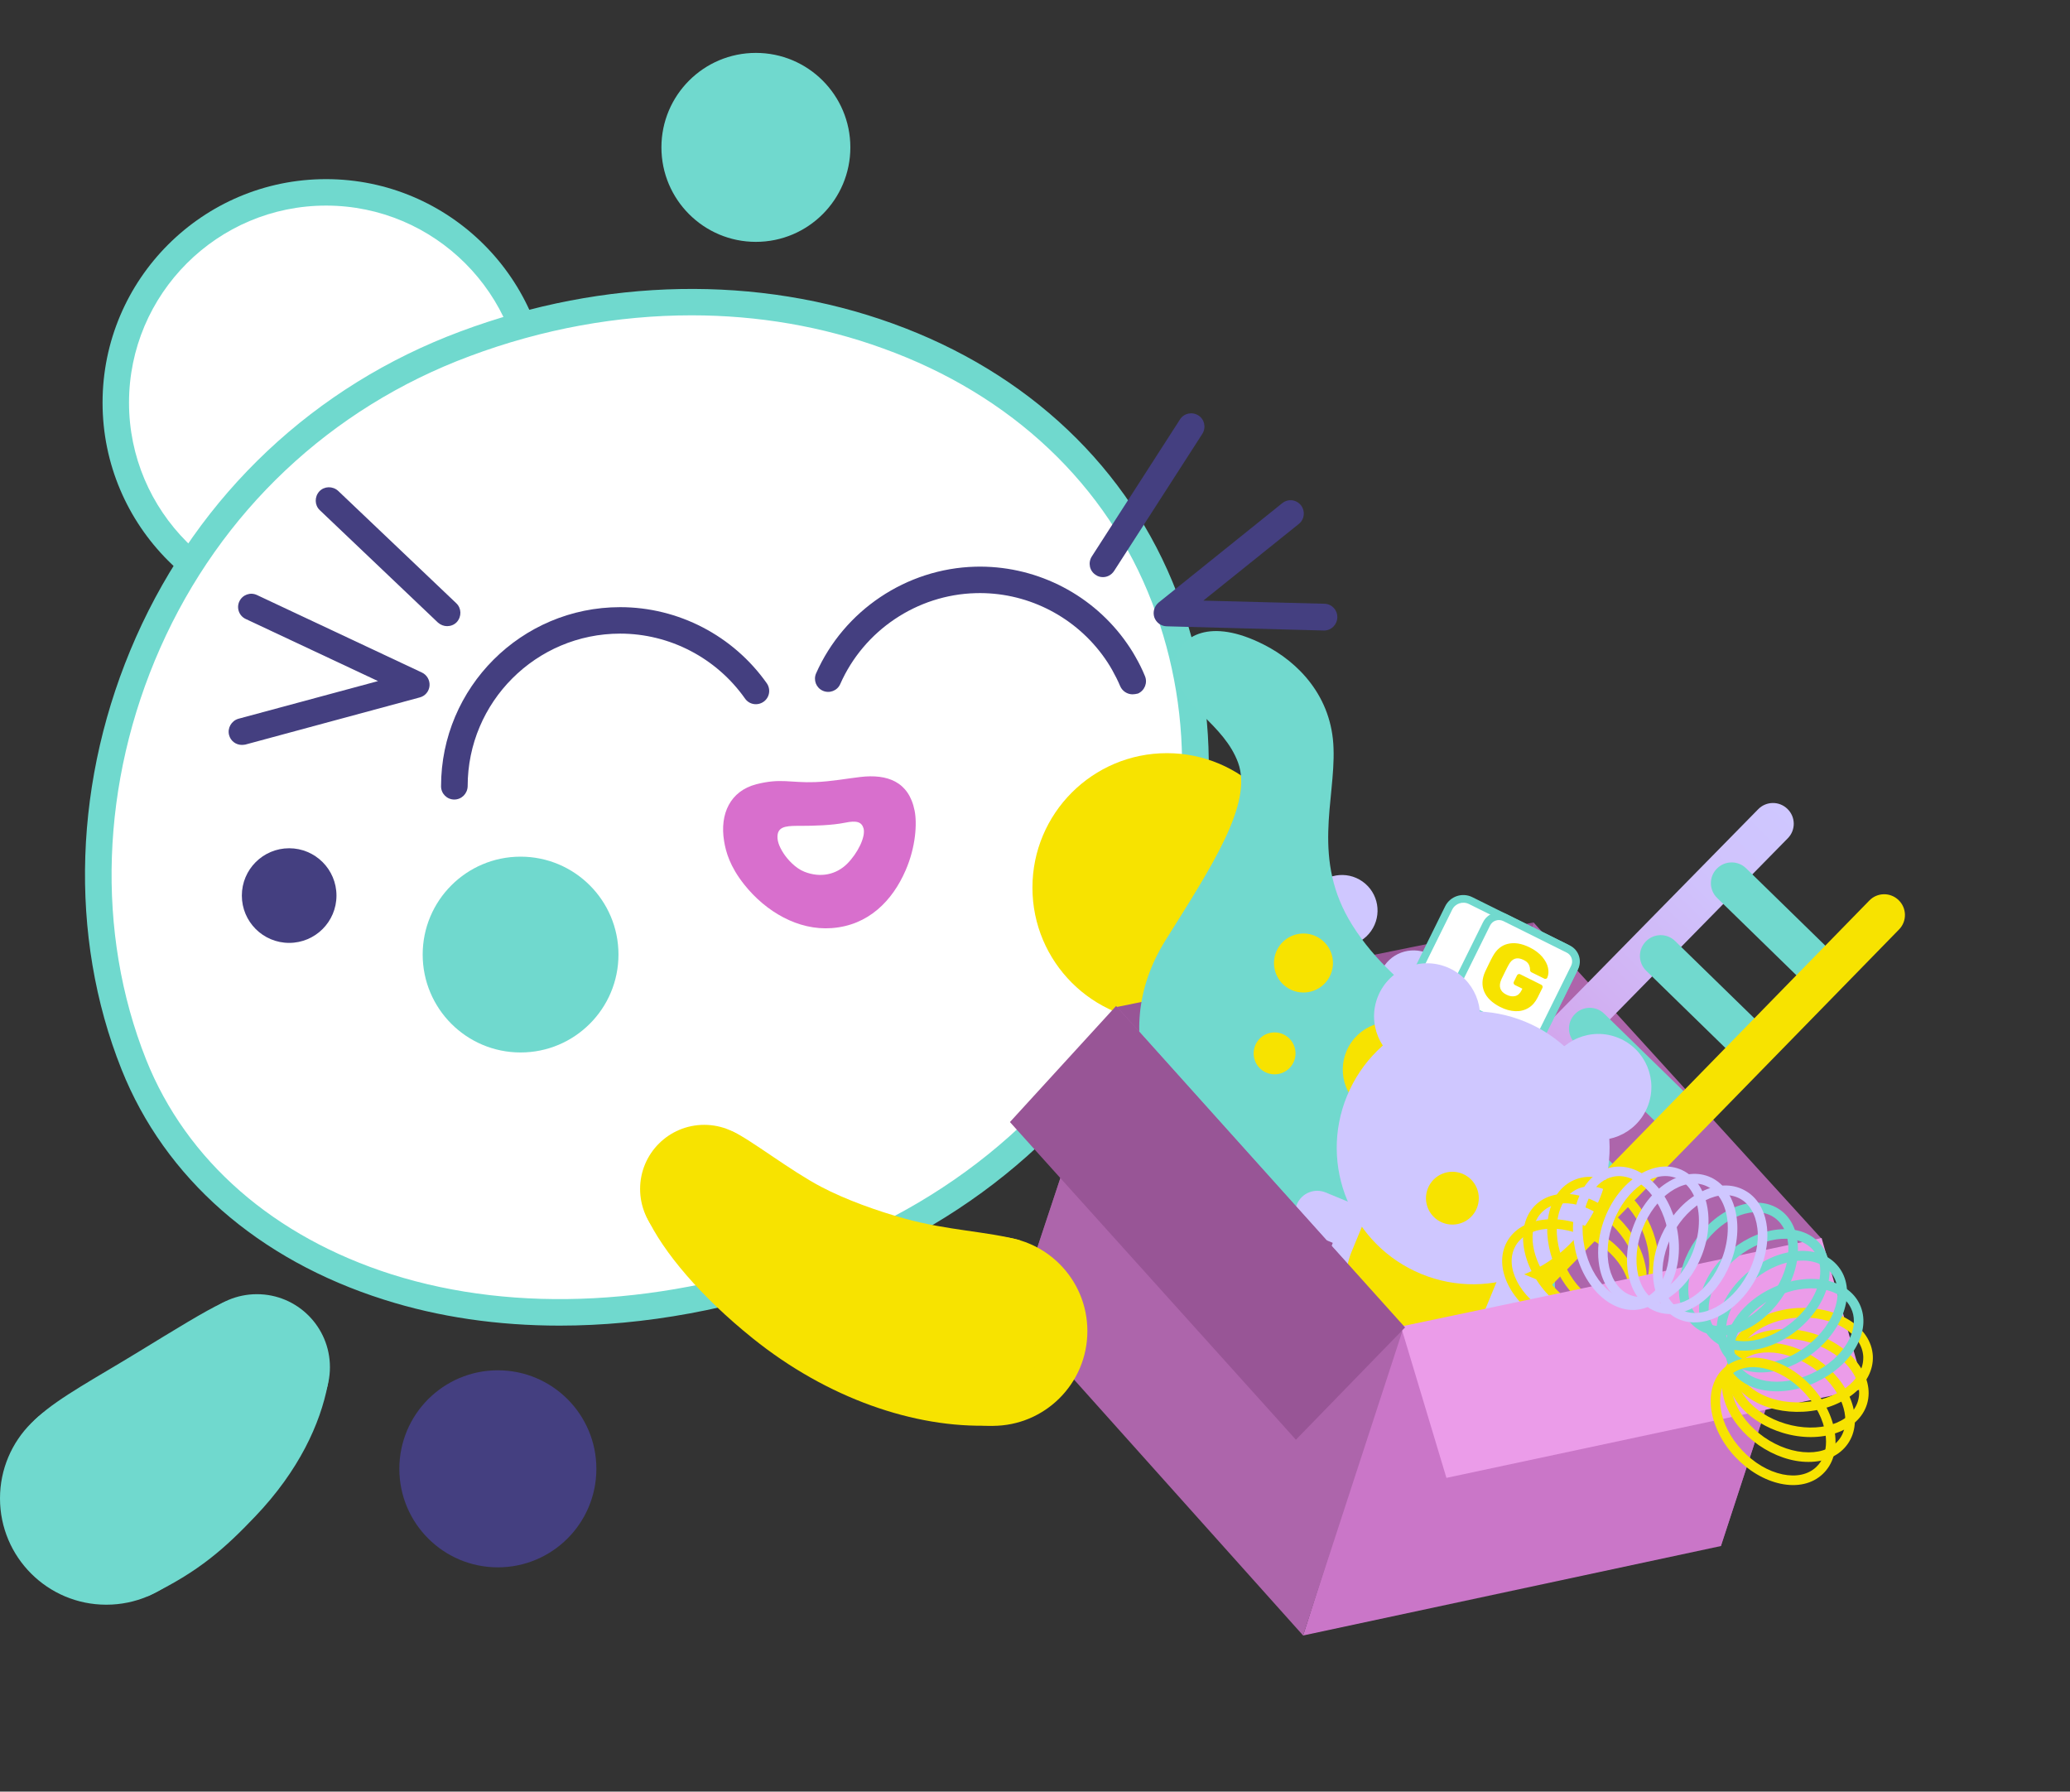 <?xml version="1.0" encoding="UTF-8" standalone="no"?>
<!DOCTYPE svg PUBLIC "-//W3C//DTD SVG 1.1//EN" "http://www.w3.org/Graphics/SVG/1.1/DTD/svg11.dtd">
<svg width="100%" height="100%" viewBox="0 0 587 508" version="1.1" xmlns="http://www.w3.org/2000/svg" xmlns:xlink="http://www.w3.org/1999/xlink" xml:space="preserve" xmlns:serif="http://www.serif.com/" style="fill-rule:evenodd;clip-rule:evenodd;stroke-linejoin:round;stroke-miterlimit:2;">
    <rect x="0" y="0" width="587" height="508" fill="#333333" stroke="none"/>
    <path d="M92.458,175.554C126.361,175.554 153.846,148.069 153.846,114.166C153.846,80.262 126.361,52.777 92.458,52.777C58.554,52.777 31.069,80.262 31.069,114.166C31.069,148.069 58.554,175.554 92.458,175.554Z" style="fill:white;fill-rule:nonzero;"/>
    <path d="M92.457,177.54C57.504,177.54 29.083,149.118 29.083,114.166C29.083,79.213 57.504,50.791 92.457,50.791C127.41,50.791 155.831,79.213 155.831,114.166C155.831,149.118 127.41,177.54 92.457,177.54ZM92.457,58.294C61.653,58.294 36.586,83.361 36.586,114.166C36.586,144.97 61.653,170.037 92.457,170.037C123.262,170.037 148.329,144.97 148.329,114.166C148.329,83.361 123.262,58.294 92.457,58.294Z" style="fill:rgb(112,217,206);fill-rule:nonzero;"/>
    <path d="M37.953,301.816C61.741,361.483 141.664,391.493 231.915,358.527C319.606,326.531 357.604,240.737 330.242,169.463C302.88,98.19 214.439,66.723 131.955,97.439C42.984,130.583 9.179,229.572 37.953,301.816Z" style="fill:white;fill-rule:nonzero;"/>
    <path d="M158.7,375.871C141.18,375.871 124.365,373.443 108.875,368.501C73.172,357.203 46.736,333.989 34.468,303.229C19.33,265.275 20.831,220.613 38.572,180.629C56.534,140.159 89.236,109.355 130.632,93.953C171.454,78.727 214.969,77.933 253.055,91.702C291.539,105.56 320.181,132.745 333.773,168.184C347.057,202.827 345.601,241.09 329.713,275.999C311.795,315.321 277.505,345.905 233.196,362.101C208.128,371.237 182.796,375.871 158.7,375.871ZM196.124,89.407C175.206,89.407 153.89,93.247 133.236,100.97C93.737,115.666 62.58,145.058 45.456,183.674C28.554,221.804 27.097,264.392 41.44,300.448C52.871,329.09 77.629,350.715 111.125,361.351C146.431,372.517 188.843,370.266 230.592,355.04C273.003,339.594 305.749,310.378 322.829,272.866C337.878,239.81 339.246,203.578 326.712,170.876C313.914,137.512 286.861,111.915 250.451,98.807C233.284,92.541 214.881,89.407 196.124,89.407Z" style="fill:rgb(112,217,206);fill-rule:nonzero;"/>
    <path d="M128.823,226.703C126.748,226.703 125.071,225.026 125.071,222.952C125.071,194.928 147.844,172.155 175.868,172.155C192.373,172.155 207.908,180.232 217.44,193.736C218.632,195.457 218.235,197.796 216.514,198.988C214.792,200.18 212.453,199.782 211.262,198.061C203.141,186.543 189.902,179.658 175.868,179.658C151.992,179.658 132.618,199.076 132.618,222.908C132.574,225.026 130.897,226.703 128.823,226.703Z" style="fill:rgb(68,63,128);fill-rule:nonzero;"/>
    <path d="M321.151,196.87C319.695,196.87 318.283,195.987 317.665,194.575C317.003,192.986 316.209,191.441 315.37,189.941C314.532,188.44 313.561,186.984 312.546,185.616C304.116,174.318 290.7,167.786 276.666,168.184C260.072,168.625 244.979,178.731 238.271,193.957C237.432,195.855 235.226,196.693 233.328,195.855C231.43,195.016 230.592,192.809 231.43,190.912C239.33,173.082 257.027,161.211 276.534,160.681C293.039,160.24 308.794,167.875 318.68,181.158C319.872,182.791 321.019,184.468 321.99,186.234C323.005,187.999 323.932,189.853 324.682,191.706C325.476,193.604 324.594,195.81 322.696,196.649C322.122,196.781 321.637,196.87 321.151,196.87Z" style="fill:rgb(68,63,128);fill-rule:nonzero;"/>
    <path d="M312.766,163.638C312.06,163.638 311.354,163.461 310.736,163.02C308.97,161.917 308.485,159.578 309.588,157.812L334.611,118.932C335.715,117.166 338.054,116.681 339.819,117.784C341.584,118.888 342.07,121.227 340.966,122.992L315.943,161.873C315.193,163.02 314.002,163.638 312.766,163.638Z" style="fill:rgb(68,63,128);fill-rule:nonzero;"/>
    <path d="M375.478,178.775L375.39,178.775L330.816,177.584C329.228,177.54 327.86,176.525 327.33,175.024C326.845,173.524 327.33,171.891 328.522,170.876L363.607,142.675C365.24,141.351 367.579,141.616 368.903,143.249C370.183,144.882 369.962,147.221 368.329,148.545L341.232,170.302L375.567,171.185C377.641,171.229 379.274,172.95 379.23,175.024C379.186,177.142 377.508,178.775 375.478,178.775Z" style="fill:rgb(68,63,128);fill-rule:nonzero;"/>
    <path d="M126.792,177.54C125.865,177.54 124.938,177.187 124.188,176.525L90.692,144.661C89.191,143.249 89.147,140.866 90.559,139.321C91.972,137.82 94.355,137.776 95.899,139.189L129.396,171.052C130.896,172.464 130.94,174.848 129.528,176.392C128.778,177.187 127.763,177.54 126.792,177.54Z" style="fill:rgb(68,63,128);fill-rule:nonzero;"/>
    <path d="M68.582,211.213C66.905,211.213 65.404,210.109 64.963,208.432C64.433,206.446 65.625,204.372 67.611,203.798L107.197,193.118L69.685,175.51C67.787,174.627 66.993,172.376 67.876,170.523C68.758,168.625 71.009,167.831 72.862,168.713L119.643,190.691C121.055,191.353 121.938,192.854 121.805,194.442C121.673,196.031 120.57,197.355 119.025,197.752L69.553,211.124C69.244,211.169 68.891,211.213 68.582,211.213Z" style="fill:rgb(68,63,128);fill-rule:nonzero;"/>
    <path d="M259.366,229.881C257.733,221.584 251.598,219.421 244.008,220.304C240.477,220.701 235.755,221.584 231.165,221.76C224.148,222.025 221.456,220.569 214.439,222.378C207.157,224.276 204.024,230.675 205.348,238.575C205.833,241.487 206.936,245.636 211.041,250.799C217.175,258.523 226.355,263.863 235.843,263.156C246.303,262.406 253.099,255.345 256.806,246.783C259.719,240.119 260.072,233.411 259.366,229.881ZM240.256,244.886C237.167,247.975 232.71,248.99 228.12,247.181C225.516,246.165 223.265,243.606 222.206,241.973C220.882,239.943 220.264,238.178 220.529,236.545C220.971,234.117 223.663,234.161 227.193,234.161C230.724,234.161 235.887,234.029 239.594,233.279C242.949,232.573 244.361,233.058 244.89,234.912C245.508,237.339 243.169,241.973 240.256,244.886Z" style="fill:rgb(216,111,205);fill-rule:nonzero;"/>
    <path d="M147.623,298.418C162.954,298.418 175.382,285.99 175.382,270.659C175.382,255.328 162.954,242.9 147.623,242.9C132.292,242.9 119.863,255.328 119.863,270.659C119.863,285.99 132.292,298.418 147.623,298.418Z" style="fill:rgb(112,217,206);fill-rule:nonzero;"/>
    <path d="M81.998,267.349C89.408,267.349 95.415,261.342 95.415,253.933C95.415,246.523 89.408,240.517 81.998,240.517C74.589,240.517 68.582,246.523 68.582,253.933C68.582,261.342 74.589,267.349 81.998,267.349Z" style="fill:rgb(68,63,128);fill-rule:nonzero;"/>
    <path d="M141.18,444.408C156.608,444.408 169.116,431.901 169.116,416.472C169.116,401.044 156.608,388.537 141.18,388.537C125.751,388.537 113.244,401.044 113.244,416.472C113.244,431.901 125.751,444.408 141.18,444.408Z" style="fill:rgb(68,63,128);fill-rule:nonzero;"/>
    <path d="M72.862,408.352C84.293,408.352 93.56,399.085 93.56,387.654C93.56,376.223 84.293,366.956 72.862,366.956C61.431,366.956 52.164,376.223 52.164,387.654C52.164,399.085 61.431,408.352 72.862,408.352Z" style="fill:rgb(112,217,206);fill-rule:nonzero;"/>
    <path d="M30.142,455C46.79,455 60.285,441.505 60.285,424.858C60.285,408.21 46.79,394.715 30.142,394.715C13.495,394.715 0,408.21 0,424.858C0,441.505 13.495,455 30.142,455Z" style="fill:rgb(112,217,206);fill-rule:nonzero;"/>
    <path d="M41.97,452.573C56.578,445.6 63.992,438.759 72.333,430.021C84.823,416.958 90.825,403.63 92.943,392.641C95.061,381.652 69.553,368.28 69.553,368.28C69.553,368.28 66.243,367.971 62.977,369.471C58.211,371.678 49.561,377.018 39.234,383.329C26.965,390.831 17.124,396.039 10.813,401.688C1.192,410.25 2.692,427.241 2.692,427.241C7.635,438.803 41.97,452.573 41.97,452.573Z" style="fill:rgb(112,217,206);fill-rule:nonzero;"/>
    <path d="M337.79,357.512C352,357.512 363.519,345.992 363.519,331.782C363.519,317.573 352,306.053 337.79,306.053C323.58,306.053 312.061,317.573 312.061,331.782C312.061,345.992 323.58,357.512 337.79,357.512Z" style="fill:rgb(112,217,206);fill-rule:nonzero;"/>
    <path d="M214.351,68.577C229.146,68.577 241.139,56.583 241.139,41.788C241.139,26.994 229.146,15 214.351,15C199.556,15 187.562,26.994 187.562,41.788C187.562,56.583 199.556,68.577 214.351,68.577Z" style="fill:rgb(112,217,206);fill-rule:nonzero;"/>
    <path d="M330.905,289.812C351.964,289.812 369.035,272.741 369.035,251.682C369.035,230.623 351.964,213.552 330.905,213.552C309.846,213.552 292.774,230.623 292.774,251.682C292.774,272.741 309.846,289.812 330.905,289.812Z" style="fill:rgb(247,227,0);fill-rule:nonzero;"/>
    <path d="M316.775,285.507L434.87,261.558L406.69,347.7L287.925,372.575L316.775,285.507Z" style="fill:rgb(152,85,150);fill-rule:nonzero;"/>
    <path d="M434.87,261.558L516.519,351.196L488.002,438.369L406.69,347.7L434.87,261.558Z" style="fill:rgb(173,101,171);fill-rule:nonzero;"/>
    <path d="M374.723,266.409C379.268,269.63 385.562,268.557 388.783,264.012C392.003,259.468 390.93,253.174 386.385,249.953C381.841,246.733 375.547,247.806 372.326,252.35C369.106,256.895 370.179,263.189 374.723,266.409Z" style="fill:rgb(207,199,255);fill-rule:nonzero;"/>
    <path d="M395.024,287.79C399.568,291.01 405.863,289.937 409.083,285.393C412.304,280.849 411.23,274.554 406.686,271.334C402.142,268.113 395.847,269.187 392.627,273.731C389.407,278.275 390.48,284.57 395.024,287.79Z" style="fill:rgb(207,199,255);fill-rule:nonzero;"/>
    <path d="M415.608,309.851C420.152,313.071 426.447,311.998 429.667,307.454C432.888,302.91 431.814,296.615 427.27,293.395C422.726,290.174 416.431,291.248 413.211,295.792C409.991,300.336 411.064,306.631 415.608,309.851Z" style="fill:rgb(207,199,255);fill-rule:nonzero;"/>
    <path d="M427.55,336.807C432.094,340.027 438.388,338.954 441.609,334.409C444.829,329.865 443.756,323.571 439.212,320.35C434.667,317.13 428.373,318.203 425.152,322.748C421.932,327.292 423.005,333.586 427.55,336.807Z" style="fill:rgb(207,199,255);fill-rule:nonzero;"/>
    <path d="M449.234,412.346C443.462,397.236 441.631,381.567 440.891,363.412C440.169,345.366 434.521,319.805 423.942,305.122C423.878,305.077 423.86,304.968 423.86,304.968C418.104,296.864 410.392,290.441 406.379,286.639C398.545,279.171 390.069,272.877 383.432,262.233C371.876,243.791 378.692,226.871 378.156,212.215C377.728,197.539 368.204,187.724 358.389,182.78C343.038,174.967 334.833,180.46 333.285,186.836C331.809,192.976 337.485,199.298 340.987,202.738C345.229,206.894 349.106,210.887 351.08,216.214C355.367,227.876 343.601,245.696 330.511,266.602C322.01,280.22 321.191,294.491 325.992,307.187L315.098,322.559C312.702,325.939 313.501,330.626 316.882,333.021C320.263,335.417 324.949,334.618 327.345,331.237L334.26,321.479C335.329,322.81 336.442,324.079 337.601,325.283C338.294,326.062 339.033,326.777 339.836,327.538L333.96,335.829C331.564,339.21 332.363,343.896 335.743,346.292C339.124,348.688 343.81,347.889 346.206,344.508L351.495,337.045C353.663,338.582 355.832,340.119 358.155,341.574L352.776,349.164C350.38,352.544 351.179,357.231 354.56,359.626C357.94,362.022 362.627,361.223 365.022,357.842L371.305,348.976C373.809,350.176 376.313,351.375 378.779,352.357L371.592,362.498C369.196,365.879 369.995,370.565 373.376,372.961C376.757,375.356 381.443,374.557 383.839,371.177L394.054,356.762C395.2,356.903 396.345,357.044 397.427,357.14C405.255,357.992 407.283,356.076 412.865,358.882C415.004,359.919 416.245,361.277 417.978,365.188C420.948,372.083 423.709,386.305 429.432,400.133C440.032,425.467 461.959,434.682 461.959,434.682C461.959,434.682 455.007,427.456 449.234,412.346Z" style="fill:rgb(113,217,206);fill-rule:nonzero;"/>
    <path d="M358.003,303.523C360.681,305.42 364.389,304.788 366.286,302.111C368.183,299.433 367.551,295.725 364.874,293.828C362.197,291.93 358.488,292.563 356.591,295.24C354.694,297.917 355.326,301.626 358.003,303.523Z" style="fill:rgb(247,227,0);fill-rule:nonzero;"/>
    <path d="M386.48,314.313C392.574,318.632 401.016,317.193 405.334,311.098C409.653,305.004 408.214,296.563 402.12,292.244C396.025,287.925 387.584,289.365 383.265,295.459C378.946,301.553 380.386,309.994 386.48,314.313Z" style="fill:rgb(247,227,0);fill-rule:nonzero;"/>
    <path d="M408.233,330.399C410.91,332.296 414.618,331.664 416.516,328.987C418.413,326.31 417.781,322.601 415.103,320.704C412.426,318.807 408.718,319.439 406.821,322.116C404.923,324.794 405.556,328.502 408.233,330.399Z" style="fill:rgb(247,227,0);fill-rule:nonzero;"/>
    <path d="M364.795,279.878C368.565,282.55 373.786,281.659 376.457,277.89C379.128,274.121 378.238,268.9 374.468,266.229C370.699,263.558 365.478,264.448 362.807,268.217C360.136,271.986 361.026,277.207 364.795,279.878Z" style="fill:rgb(247,227,0);fill-rule:nonzero;"/>
    <path d="M385.16,353.359C387.487,355.643 391.216,355.589 393.475,353.256L506.983,237.676C509.267,235.351 509.212,231.624 506.877,229.365C504.549,227.081 500.82,227.135 498.561,229.468L385.054,345.048C382.769,347.373 382.824,351.1 385.16,353.359Z" style="fill:url(#_Linear1);fill-rule:nonzero;"/>
    <path d="M520.249,278.914C522.533,276.588 522.478,272.861 520.143,270.603L495.162,246.21C492.834,243.926 489.105,243.98 486.846,246.313C484.562,248.639 484.617,252.366 486.953,254.624L511.942,278.992C514.244,281.267 517.965,281.239 520.249,278.914Z" style="fill:rgb(113,217,206);fill-rule:nonzero;"/>
    <path d="M500.132,299.515C502.416,297.189 502.362,293.462 500.026,291.203L475.037,266.836C472.709,264.552 468.98,264.606 466.721,266.939C464.437,269.264 464.492,272.992 466.828,275.25L491.817,299.618C494.127,301.868 497.848,301.84 500.132,299.515Z" style="fill:rgb(113,217,206);fill-rule:nonzero;"/>
    <path d="M480.015,320.116C482.299,317.79 482.244,314.063 479.909,311.805L454.92,287.437C452.592,285.153 448.863,285.207 446.604,287.54C444.32,289.866 444.375,293.593 446.71,295.851L471.7,320.219C474.01,322.469 477.739,322.416 480.015,320.116Z" style="fill:rgb(113,217,206);fill-rule:nonzero;"/>
    <path d="M459.897,340.716C462.181,338.391 462.126,334.664 459.791,332.405L434.801,308.038C432.474,305.754 428.745,305.807 426.486,308.141C424.202,310.466 424.257,314.193 426.592,316.452L451.582,340.82C453.892,343.07 457.621,343.017 459.897,340.716Z" style="fill:rgb(113,217,206);fill-rule:nonzero;"/>
    <path d="M439.781,361.317C442.065,358.992 442.01,355.265 439.674,353.006L414.685,328.639C412.358,326.355 408.629,326.408 406.37,328.742C404.086,331.067 404.141,334.794 406.476,337.053L431.465,361.421C433.776,363.671 437.505,363.618 439.781,361.317Z" style="fill:rgb(113,217,206);fill-rule:nonzero;"/>
    <path d="M414.578,382.054C416.906,384.338 420.635,384.284 422.894,381.951L538.516,263.548C540.8,261.222 540.745,257.495 538.409,255.237C536.082,252.953 532.353,253.006 530.094,255.34L414.472,373.743C412.188,376.068 412.243,379.795 414.578,382.054Z" style="fill:rgb(247,227,0);fill-rule:nonzero;"/>
    <path d="M431.745,293.622L404.755,280.237C402.46,279.091 401.504,276.313 402.638,273.986L410.812,257.467C411.952,255.178 414.73,254.233 417.063,255.373L444.053,268.758C446.347,269.904 447.304,272.682 446.17,275.009L437.979,291.55C436.839,293.839 434.062,294.784 431.745,293.622Z" style="fill:white;fill-rule:nonzero;"/>
    <path d="M403.393,280.696C402.442,279.995 401.746,279.041 401.355,277.903C400.857,276.449 400.951,274.886 401.645,273.527L409.813,256.969C411.222,254.131 414.672,252.967 417.518,254.383L444.53,267.784C447.377,269.201 448.554,272.652 447.146,275.49L438.955,292.031C438.283,293.406 437.087,294.429 435.632,294.921C434.178,295.414 432.613,295.315 431.25,294.618L404.26,281.233C403.94,281.065 403.658,280.891 403.393,280.696ZM444.115,270.062C443.96,269.948 443.767,269.84 443.574,269.732L416.562,256.33C414.819,255.454 412.653,256.171 411.804,257.926L403.613,274.467C403.194,275.314 403.128,276.285 403.422,277.182C403.717,278.079 404.361,278.825 405.227,279.225L432.223,292.648C433.072,293.07 434.044,293.14 434.941,292.849C435.838,292.557 436.583,291.916 436.98,291.053L445.171,274.512C445.951,272.944 445.464,271.056 444.115,270.062Z" style="fill:rgb(113,217,206);fill-rule:nonzero;"/>
    <path d="M432.406,293.974L414.463,285.076C412.51,284.113 411.717,281.762 412.696,279.831L421.564,261.953C422.521,260.006 424.872,259.222 426.809,260.206L444.752,269.104C446.705,270.066 447.498,272.418 446.519,274.349L437.667,292.205C436.71,294.152 434.359,294.936 432.406,293.974Z" style="fill:white;fill-rule:nonzero;"/>
    <path d="M413.25,285.611C411.325,284.193 410.629,281.572 411.719,279.35L420.566,261.456C421.168,260.267 422.185,259.35 423.437,258.947C424.706,258.521 426.073,258.611 427.265,259.216L445.208,268.114C447.69,269.331 448.704,272.355 447.495,274.83L438.649,292.724C438.047,293.913 437.03,294.83 435.777,295.233C434.509,295.659 433.141,295.57 431.95,294.964L414.006,286.066C413.73,285.931 413.471,285.773 413.25,285.611ZM444.666,270.333C444.533,270.235 444.384,270.159 444.235,270.084L426.308,261.163C425.63,260.834 424.855,260.773 424.166,261.014C423.455,261.238 422.868,261.758 422.54,262.434L413.694,280.328C413.006,281.726 413.578,283.404 414.979,284.096L432.923,292.995C433.601,293.324 434.375,293.385 435.064,293.144C435.775,292.92 436.363,292.4 436.69,291.724L445.537,273.83C446.133,272.603 445.75,271.131 444.666,270.333Z" style="fill:rgb(113,217,206);fill-rule:nonzero;"/>
    <path d="M420.886,281.172C420.149,279.439 420.228,277.525 421.183,275.441C421.371,275.001 421.731,274.281 422.209,273.307C422.687,272.333 423.047,271.613 423.312,271.161C424.351,269.241 425.792,268.025 427.632,267.612C429.488,267.177 431.522,267.519 433.75,268.616C435.256,269.351 436.434,270.253 437.339,271.294C438.206,272.34 438.777,273.372 438.98,274.44C439.199,275.486 439.127,276.418 438.762,277.237C438.687,277.386 438.583,277.48 438.414,277.525C438.266,277.586 438.107,277.571 437.98,277.511L434.329,275.706C434.18,275.63 434.069,275.549 434.013,275.439C433.957,275.33 433.901,275.221 433.877,275.068C433.894,274.536 433.795,274.021 433.537,273.491C433.279,272.961 432.781,272.526 432.02,272.17C430.194,271.267 428.794,271.732 427.804,273.586C427.556,274.015 427.228,274.692 426.776,275.583C426.325,276.474 426.003,277.189 425.777,277.635C424.871,279.653 425.33,281.113 427.178,282.032C428.072,282.487 428.935,282.612 429.69,282.421C430.445,282.229 431.049,281.688 431.495,280.758L431.704,280.334L429.603,279.297C429.432,279.205 429.315,279.085 429.247,278.899C429.18,278.713 429.194,278.554 429.286,278.383L430.183,276.563C430.275,276.392 430.394,276.276 430.58,276.209C430.766,276.142 430.926,276.157 431.097,276.249L437.065,279.217C437.236,279.309 437.353,279.429 437.42,279.615C437.488,279.801 437.473,279.96 437.382,280.13L436.033,282.842C435.371,284.157 434.504,285.15 433.407,285.804C432.311,286.459 431.063,286.764 429.702,286.713C428.318,286.646 426.888,286.272 425.376,285.499C423.12,284.347 421.623,282.904 420.886,281.172Z" style="fill:rgb(247,227,0);fill-rule:nonzero;"/>
    <path d="M433.752,375.425L417.672,368.792L422.416,357.29L438.496,363.923C441.658,365.227 443.218,368.868 441.891,372.084C440.555,375.169 436.914,376.729 433.752,375.425Z" style="fill:rgb(207,199,255);fill-rule:nonzero;"/>
    <path d="M393.332,393.005L399.965,376.924L411.466,381.668L404.834,397.749C403.529,400.91 399.888,402.47 396.672,401.143C393.511,399.839 392.028,396.166 393.332,393.005Z" style="fill:rgb(207,199,255);fill-rule:nonzero;"/>
    <path d="M375.889,385.81L382.521,369.729L394.023,374.473L387.39,390.554C386.086,393.715 382.445,395.275 379.229,393.948C376.122,392.667 374.585,388.971 375.889,385.81Z" style="fill:rgb(207,199,255);fill-rule:nonzero;"/>
    <path d="M371.174,349.613L387.255,356.246L391.999,344.744L375.919,338.111C372.757,336.807 369.084,338.29 367.757,341.506C366.476,344.613 368.013,348.309 371.174,349.613Z" style="fill:rgb(207,199,255);fill-rule:nonzero;"/>
    <path d="M392.525,386.612C379.006,381.036 372.515,365.537 378.113,351.965L385.78,333.377L434.839,353.613L427.172,372.2C421.573,385.773 406.043,392.188 392.525,386.612Z" style="fill:rgb(207,199,255);fill-rule:nonzero;"/>
    <path d="M394.504,381.815C383.983,377.476 378.955,365.388 383.295,354.867L389.253,340.422L427.41,356.161L421.429,370.661C417.089,381.181 405.024,386.155 394.504,381.815Z" style="fill:rgb(247,227,0);fill-rule:nonzero;"/>
    <path d="M403.003,361.21C422.752,369.357 445.365,359.951 453.511,340.202C461.657,320.453 452.251,297.84 432.503,289.694C412.754,281.548 390.14,290.954 381.994,310.702C373.848,330.451 383.254,353.064 403.003,361.21Z" style="fill:rgb(207,199,255);fill-rule:nonzero;"/>
    <path d="M447.518,322.103C455.195,325.269 463.985,321.613 467.151,313.936C470.318,306.259 466.662,297.469 458.985,294.303C451.308,291.136 442.518,294.792 439.351,302.469C436.185,310.146 439.841,318.936 447.518,322.103Z" style="fill:rgb(207,199,255);fill-rule:nonzero;"/>
    <path d="M398.95,302.069C406.626,305.236 415.417,301.579 418.583,293.903C421.75,286.226 418.093,277.436 410.417,274.269C402.74,271.103 393.95,274.759 390.783,282.436C387.617,290.112 391.273,298.903 398.95,302.069Z" style="fill:rgb(207,199,255);fill-rule:nonzero;"/>
    <path d="M409.006,346.656C412.829,348.233 417.207,346.412 418.784,342.589C420.361,338.765 418.54,334.388 414.717,332.811C410.893,331.234 406.515,333.054 404.938,336.878C403.361,340.701 405.182,345.079 409.006,346.656Z" style="fill:rgb(247,227,0);fill-rule:nonzero;"/>
    <path d="M397.002,377.311L516.18,352.227L488.001,438.369L369.527,463.729L397.002,377.311Z" style="fill:rgb(202,118,200);fill-rule:nonzero;"/>
    <path d="M316.774,285.506L398.086,376.175L369.528,463.729L287.924,372.575L316.774,285.506Z" style="fill:rgb(173,101,171);fill-rule:nonzero;"/>
    <path d="M468.016,367.573C468.915,366.062 469.602,364.31 469.987,362.348C470.904,357.76 470.22,352.484 468.06,347.546C465.899,342.608 462.505,338.519 458.515,336.061C454.373,333.514 450.027,332.987 446.354,334.6C442.65,336.213 440.1,339.721 439.153,344.491C438.236,349.079 438.92,354.354 441.08,359.292C443.241,364.23 446.635,368.319 450.625,370.777C454.767,373.325 459.113,373.851 462.786,372.238C464.954,371.295 466.727,369.69 468.016,367.573ZM443.452,340.674C444.471,339.011 445.823,337.769 447.449,337.069C450.31,335.821 453.75,336.291 457.106,338.359C460.643,340.517 463.643,344.155 465.591,348.611C467.538,353.068 468.159,357.74 467.33,361.815C466.561,365.709 464.551,368.522 461.691,369.769C458.83,371.017 455.39,370.548 452.034,368.479C448.497,366.321 445.497,362.684 443.55,358.227C441.602,353.771 440.981,349.098 441.81,345.023C442.135,343.363 442.703,341.913 443.452,340.674Z" style="fill:rgb(247,227,0);fill-rule:nonzero;"/>
    <path d="M465.159,369.575C468.756,363.65 466.97,354.216 460.427,346.882C452.884,338.436 441.806,335.975 435.764,341.367C429.692,346.789 430.912,358.065 438.455,366.511C445.997,374.957 457.076,377.418 463.118,371.996C463.959,371.299 464.62,370.452 465.159,369.575ZM436.02,345.287C436.44,344.592 436.98,343.956 437.581,343.411C442.541,338.988 451.87,341.365 458.413,348.699C464.956,356.034 466.26,365.59 461.33,370.012C456.371,374.435 447.042,372.058 440.499,364.724C434.773,358.291 433.053,350.184 436.02,345.287Z" style="fill:rgb(247,227,0);fill-rule:nonzero;"/>
    <path d="M463.148,372.147C463.238,371.996 463.358,371.814 463.448,371.633C465.364,368.097 465.197,363.724 463.008,359.389C460.881,355.205 457.096,351.48 452.351,348.934C442.377,343.574 431.133,345.035 427.3,352.167C425.383,355.704 425.551,360.076 427.739,364.411C429.866,368.595 433.651,372.321 438.396,374.866L439.025,373.688L438.396,374.866C443.141,377.412 448.333,378.538 453.006,378.007C457.558,377.477 461.17,375.412 463.148,372.147ZM429.867,353.093C433.224,347.59 442.571,346.77 451.063,351.322C455.325,353.628 458.716,356.933 460.57,360.635C462.363,364.157 462.527,367.625 461.06,370.375C459.593,373.126 456.613,374.887 452.664,375.354C448.534,375.823 443.945,374.815 439.654,372.539C435.392,370.233 432.001,366.928 430.147,363.226C428.354,359.704 428.19,356.236 429.657,353.485C429.717,353.334 429.777,353.214 429.867,353.093Z" style="fill:rgb(247,227,0);fill-rule:nonzero;"/>
    <path d="M397.269,376.114L516.571,351.038L528.706,393.747L410.172,419.042L397.269,376.114Z" style="fill:rgb(235,156,233);fill-rule:nonzero;"/>
    <path d="M316.497,285.232L398.436,376.383L367.489,408.222L286.392,318.147L316.497,285.232Z" style="fill:rgb(152,85,150);fill-rule:nonzero;"/>
    <path d="M488.289,392.62C488.296,394.369 488.635,396.238 489.336,398.105C490.951,402.502 494.285,406.621 498.701,409.741C503.146,412.801 508.159,414.531 512.834,414.513C517.721,414.524 521.665,412.699 523.974,409.403C526.284,406.106 526.629,401.762 524.953,397.184C523.337,392.786 520.004,388.667 515.588,385.547C511.173,382.458 506.129,380.758 501.454,380.746C496.568,380.734 492.624,382.559 490.314,385.856C488.964,387.821 488.28,390.116 488.289,392.62ZM523.285,402.679C523.292,404.61 522.787,406.391 521.767,407.843C519.967,410.413 516.805,411.813 512.854,411.798C508.722,411.784 504.252,410.263 500.26,407.503C496.298,404.714 493.298,401.045 491.866,397.16C490.494,393.456 490.722,389.986 492.522,387.416C494.322,384.845 497.483,383.445 501.434,383.46C505.567,383.474 510.036,384.995 514.028,387.755C517.99,390.545 520.99,394.213 522.423,398.098C523.002,399.694 523.279,401.232 523.285,402.679Z" style="fill:rgb(247,227,0);fill-rule:nonzero;"/>
    <path d="M489.665,389.417C489.692,396.324 496.143,403.448 505.565,406.277C516.405,409.553 527.128,405.862 529.451,398.071C531.774,390.281 524.862,381.319 514.022,378.043C503.181,374.797 492.458,378.458 490.105,386.249C489.808,387.306 489.661,388.362 489.665,389.417ZM527.207,394.883C527.21,395.697 527.092,396.512 526.854,397.297C524.948,403.638 515.73,406.509 506.309,403.68C496.887,400.851 490.796,393.394 492.702,387.023C494.608,380.682 503.826,377.811 513.247,380.64C521.491,383.142 527.185,389.152 527.207,394.883Z" style="fill:rgb(247,227,0);fill-rule:nonzero;"/>
    <path d="M490.045,386.158C490.045,386.339 490.046,386.551 490.047,386.732C490.274,390.742 492.67,394.382 496.842,396.93C500.833,399.388 505.995,400.574 511.393,400.282C522.701,399.666 531.511,392.544 531.088,384.432C530.861,380.421 528.464,376.781 524.292,374.233C520.301,371.776 515.139,370.589 509.742,370.881L509.807,372.238L509.742,370.881C504.344,371.174 499.344,372.942 495.675,375.852C492.007,378.701 490.03,382.358 490.045,386.158ZM528.375,385.015C528.4,391.44 520.851,397.049 511.232,397.598C506.377,397.858 501.788,396.82 498.251,394.663C494.865,392.594 492.924,389.737 492.761,386.6C492.598,383.494 494.215,380.412 497.312,377.987C500.56,375.441 505.048,373.885 509.873,373.595C514.728,373.335 519.316,374.373 522.853,376.531C526.239,378.599 528.181,381.457 528.374,384.593C528.374,384.714 528.375,384.865 528.375,385.015Z" style="fill:rgb(247,227,0);fill-rule:nonzero;"/>
    <path d="M489.186,382.603C489.192,384.201 489.53,385.768 490.199,387.244C491.902,390.887 495.501,393.376 500.3,394.202C504.917,394.999 510.162,394.194 515.04,391.883C519.917,389.603 523.915,386.088 526.252,382.038C528.679,377.806 529.084,373.491 527.381,369.848C523.945,362.502 512.807,360.404 502.541,365.209C494.351,369.04 489.161,376.148 489.186,382.603ZM525.71,374.53C525.718,376.49 525.123,378.574 523.894,380.659C521.827,384.257 518.249,387.347 513.854,389.415C509.458,391.483 504.786,392.224 500.712,391.516C496.818,390.838 493.915,388.918 492.607,386.088C489.809,380.067 494.754,371.814 503.666,367.647C512.578,363.481 522.114,364.982 524.912,370.974C525.46,372.088 525.705,373.293 525.71,374.53Z" style="fill:rgb(113,217,206);fill-rule:nonzero;"/>
    <path d="M486.754,377.394C486.764,380.109 487.558,382.639 489.165,384.684C491.68,387.841 495.728,389.424 500.583,389.104C505.257,388.814 510.165,386.805 514.405,383.441C518.645,380.076 521.705,375.752 523.045,371.252C524.444,366.572 523.824,362.261 521.309,359.134C518.793,355.977 514.746,354.394 509.891,354.714C505.217,355.004 500.308,357.013 496.069,360.378C490.115,365.166 486.732,371.694 486.754,377.394ZM521.096,366.525C521.101,367.791 520.895,369.149 520.478,370.538C519.287,374.494 516.557,378.365 512.738,381.366C508.95,384.397 504.583,386.193 500.452,386.45C496.502,386.707 493.24,385.483 491.3,383.047C487.178,377.845 490.098,368.665 497.796,362.542C501.585,359.512 505.951,357.715 510.082,357.458C514.033,357.202 517.295,358.426 519.234,360.861C520.447,362.395 521.088,364.323 521.096,366.525Z" style="fill:rgb(113,217,206);fill-rule:nonzero;"/>
    <path d="M481.813,371.2C481.824,373.975 482.648,376.505 484.254,378.52C489.315,384.894 500.624,384.338 509.494,377.276C518.365,370.245 521.459,359.314 516.398,352.97C513.882,349.813 509.835,348.23 504.98,348.55C500.306,348.839 495.398,350.849 491.158,354.213C486.918,357.577 483.858,361.902 482.518,366.401C482.072,368.032 481.807,369.662 481.813,371.2ZM516.185,360.36C516.204,365.216 513.18,370.928 507.827,375.171C500.13,381.294 490.511,382.024 486.389,376.853C484.449,374.417 484.014,370.98 485.145,367.176C486.336,363.22 489.066,359.349 492.885,356.348C496.674,353.317 501.04,351.521 505.171,351.264C509.122,351.007 512.384,352.231 514.323,354.667C515.566,356.261 516.177,358.219 516.185,360.36Z" style="fill:rgb(113,217,206);fill-rule:nonzero;"/>
    <path d="M476.091,365.673C476.109,370.498 477.934,374.412 481.2,376.692C484.497,379.002 488.841,379.347 493.419,377.67C497.817,376.055 501.966,372.721 505.056,368.306C511.565,359.021 511.431,347.681 504.777,343.032C501.481,340.722 497.136,340.377 492.558,342.053C488.161,343.669 484.012,347.002 480.922,351.418C477.832,355.833 476.102,360.847 476.12,365.552C476.09,365.582 476.091,365.612 476.091,365.673ZM507.142,354.062C507.158,358.043 505.697,362.603 502.788,366.746C499.998,370.708 496.33,373.678 492.444,375.111C488.71,376.482 485.27,376.224 482.7,374.454C480.159,372.685 478.76,369.553 478.745,365.632C478.745,365.602 478.745,365.572 478.744,365.542C478.759,361.41 480.28,356.94 483.069,352.948C485.859,348.986 489.527,346.016 493.413,344.584C497.147,343.212 500.587,343.47 503.157,345.24C505.819,347.099 507.128,350.322 507.142,354.062Z" style="fill:rgb(113,217,206);fill-rule:nonzero;"/>
    <path d="M468.743,360.875C468.765,366.545 471.016,371.392 475.247,373.668C482.41,377.501 492.586,372.516 497.946,362.512C500.491,357.766 501.587,352.574 501.057,347.902C500.495,343.048 498.219,339.347 494.652,337.46C491.086,335.544 486.743,335.711 482.409,337.93C478.224,340.057 474.529,343.841 471.954,348.587C469.768,352.697 468.728,356.984 468.743,360.875ZM498.472,350.264C498.486,353.853 497.475,357.688 495.558,361.254C490.917,369.928 482.368,374.425 476.535,371.28C470.702,368.136 469.7,358.549 474.341,349.874C476.617,345.613 479.922,342.222 483.624,340.338C487.146,338.545 490.614,338.381 493.365,339.848C496.115,341.315 497.876,344.294 498.343,348.244C498.436,348.907 498.469,349.57 498.472,350.264Z" style="fill:rgb(207,199,255);fill-rule:nonzero;"/>
    <path d="M461.371,357.284C461.377,358.973 461.565,360.631 461.933,362.198C463.067,366.929 465.764,370.357 469.51,371.821C473.256,373.284 477.566,372.604 481.628,369.904C485.538,367.295 488.78,363.09 490.751,358.076C494.903,347.534 492.116,336.535 484.534,333.579C476.982,330.622 467.445,336.781 463.323,347.293C462.009,350.616 461.358,354.027 461.371,357.284ZM489.959,348.126C489.97,350.961 489.408,354.07 488.214,357.121C486.452,361.621 483.571,365.372 480.111,367.678C476.802,369.862 473.396,370.449 470.496,369.314C467.596,368.179 465.474,365.412 464.554,361.585C463.604,357.547 464.038,352.84 465.8,348.339C469.384,339.187 477.326,333.727 483.518,336.146C487.626,337.729 489.937,342.455 489.959,348.126Z" style="fill:rgb(207,199,255);fill-rule:nonzero;"/>
    <path d="M453.188,355.204C453.195,356.893 453.382,358.551 453.75,360.118C454.884,364.849 457.582,368.277 461.327,369.741C465.073,371.204 469.384,370.524 473.445,367.824C477.356,365.215 480.597,361.01 482.568,355.996C486.72,345.453 483.933,334.455 476.351,331.498C468.8,328.542 459.262,334.701 455.14,345.213C453.826,348.536 453.176,351.947 453.188,355.204ZM481.776,346.015C481.787,348.85 481.226,351.959 480.031,355.01C478.269,359.511 475.388,363.262 471.928,365.568C468.619,367.752 465.213,368.338 462.313,367.203C459.413,366.068 457.291,363.302 456.372,359.475C455.421,355.437 455.855,350.73 457.618,346.229C461.202,337.076 469.143,331.617 475.336,334.036C479.444,335.649 481.754,340.345 481.776,346.015Z" style="fill:rgb(207,199,255);fill-rule:nonzero;"/>
    <path d="M485.111,397.277C485.131,402.404 487.536,408.276 492.048,413.085C495.773,417.022 500.338,419.718 504.926,420.696C509.696,421.703 513.945,420.722 516.86,417.966C519.805,415.21 521.026,411.043 520.313,406.22C519.632,401.577 517.231,396.851 513.536,392.915C505.783,384.65 494.645,382.461 488.725,388.033C486.29,390.335 485.097,393.627 485.111,397.277ZM517.82,408.733C517.831,411.719 516.876,414.256 515.012,415.982C512.728,418.132 509.353,418.839 505.489,418.04C501.414,417.181 497.363,414.783 494.032,411.237C487.309,404.085 485.764,394.56 490.602,390.017C495.441,385.474 504.829,387.61 511.583,394.762C514.914,398.308 517.072,402.492 517.661,406.592C517.754,407.346 517.817,408.039 517.82,408.733Z" style="fill:rgb(247,227,0);fill-rule:nonzero;"/>
    <path d="M473.164,365.231C475.832,360.847 476.863,354.6 475.511,348.121C474.405,342.847 471.944,338.151 468.524,334.937C464.982,331.603 460.874,330.201 456.926,331C452.979,331.83 449.762,334.738 447.819,339.209C445.966,343.529 445.564,348.809 446.64,354.083C448.945,365.174 457.269,372.863 465.225,371.203C468.54,370.557 471.276,368.345 473.164,365.231ZM451.285,338.381C452.843,335.812 454.978,334.175 457.449,333.652C460.493,333.007 463.755,334.171 466.661,336.904C469.658,339.758 471.876,343.942 472.859,348.674C474.857,358.287 471.181,367.229 464.702,368.581C458.223,369.933 451.29,363.174 449.322,353.56C448.339,348.798 448.683,344.092 450.327,340.285C450.595,339.59 450.925,338.956 451.285,338.381Z" style="fill:rgb(207,199,255);fill-rule:nonzero;"/>
    <path d="M281.476,404.292C296.32,404.292 308.353,392.259 308.353,377.415C308.353,362.572 296.32,350.539 281.476,350.539C266.633,350.539 254.6,362.572 254.6,377.415C254.6,392.259 266.633,404.292 281.476,404.292Z" style="fill:rgb(247,227,0);fill-rule:nonzero;"/>
    <path d="M199.699,355.305C209.741,355.305 217.882,347.164 217.882,337.122C217.882,327.08 209.741,318.94 199.699,318.94C189.657,318.94 181.517,327.08 181.517,337.122C181.517,347.164 189.657,355.305 199.699,355.305Z" style="fill:rgb(247,227,0);fill-rule:nonzero;"/>
    <path d="M289.155,351.642C279.887,349.126 268.766,348.906 256.497,345.508C248.73,343.345 239.903,340.212 232.842,336.505C224.104,331.915 212.718,323.044 208.04,320.97C196.963,316.027 178.383,334.254 183.282,344.801C188.048,355.084 198.816,367.706 213.424,379.445C234.519,396.436 259.322,404.998 280.902,404.204C303.278,403.365 289.155,351.642 289.155,351.642Z" style="fill:rgb(247,227,0);fill-rule:nonzero;"/>
    <defs>
        <linearGradient id="_Linear1" x1="0" y1="0" x2="1" y2="0" gradientUnits="userSpaceOnUse" gradientTransform="matrix(-121.341,124.373,-124.373,-121.341,506.73,229.199)"><stop offset="0" style="stop-color:rgb(207,199,255);stop-opacity:1"/><stop offset="0.19" style="stop-color:rgb(208,194,252);stop-opacity:1"/><stop offset="0.42" style="stop-color:rgb(209,178,243);stop-opacity:1"/><stop offset="0.68" style="stop-color:rgb(212,152,229);stop-opacity:1"/><stop offset="0.96" style="stop-color:rgb(215,117,208);stop-opacity:1"/><stop offset="1" style="stop-color:rgb(216,111,205);stop-opacity:1"/><stop offset="1" style="stop-color:rgb(216,111,205);stop-opacity:1"/></linearGradient>
    </defs>
</svg>
